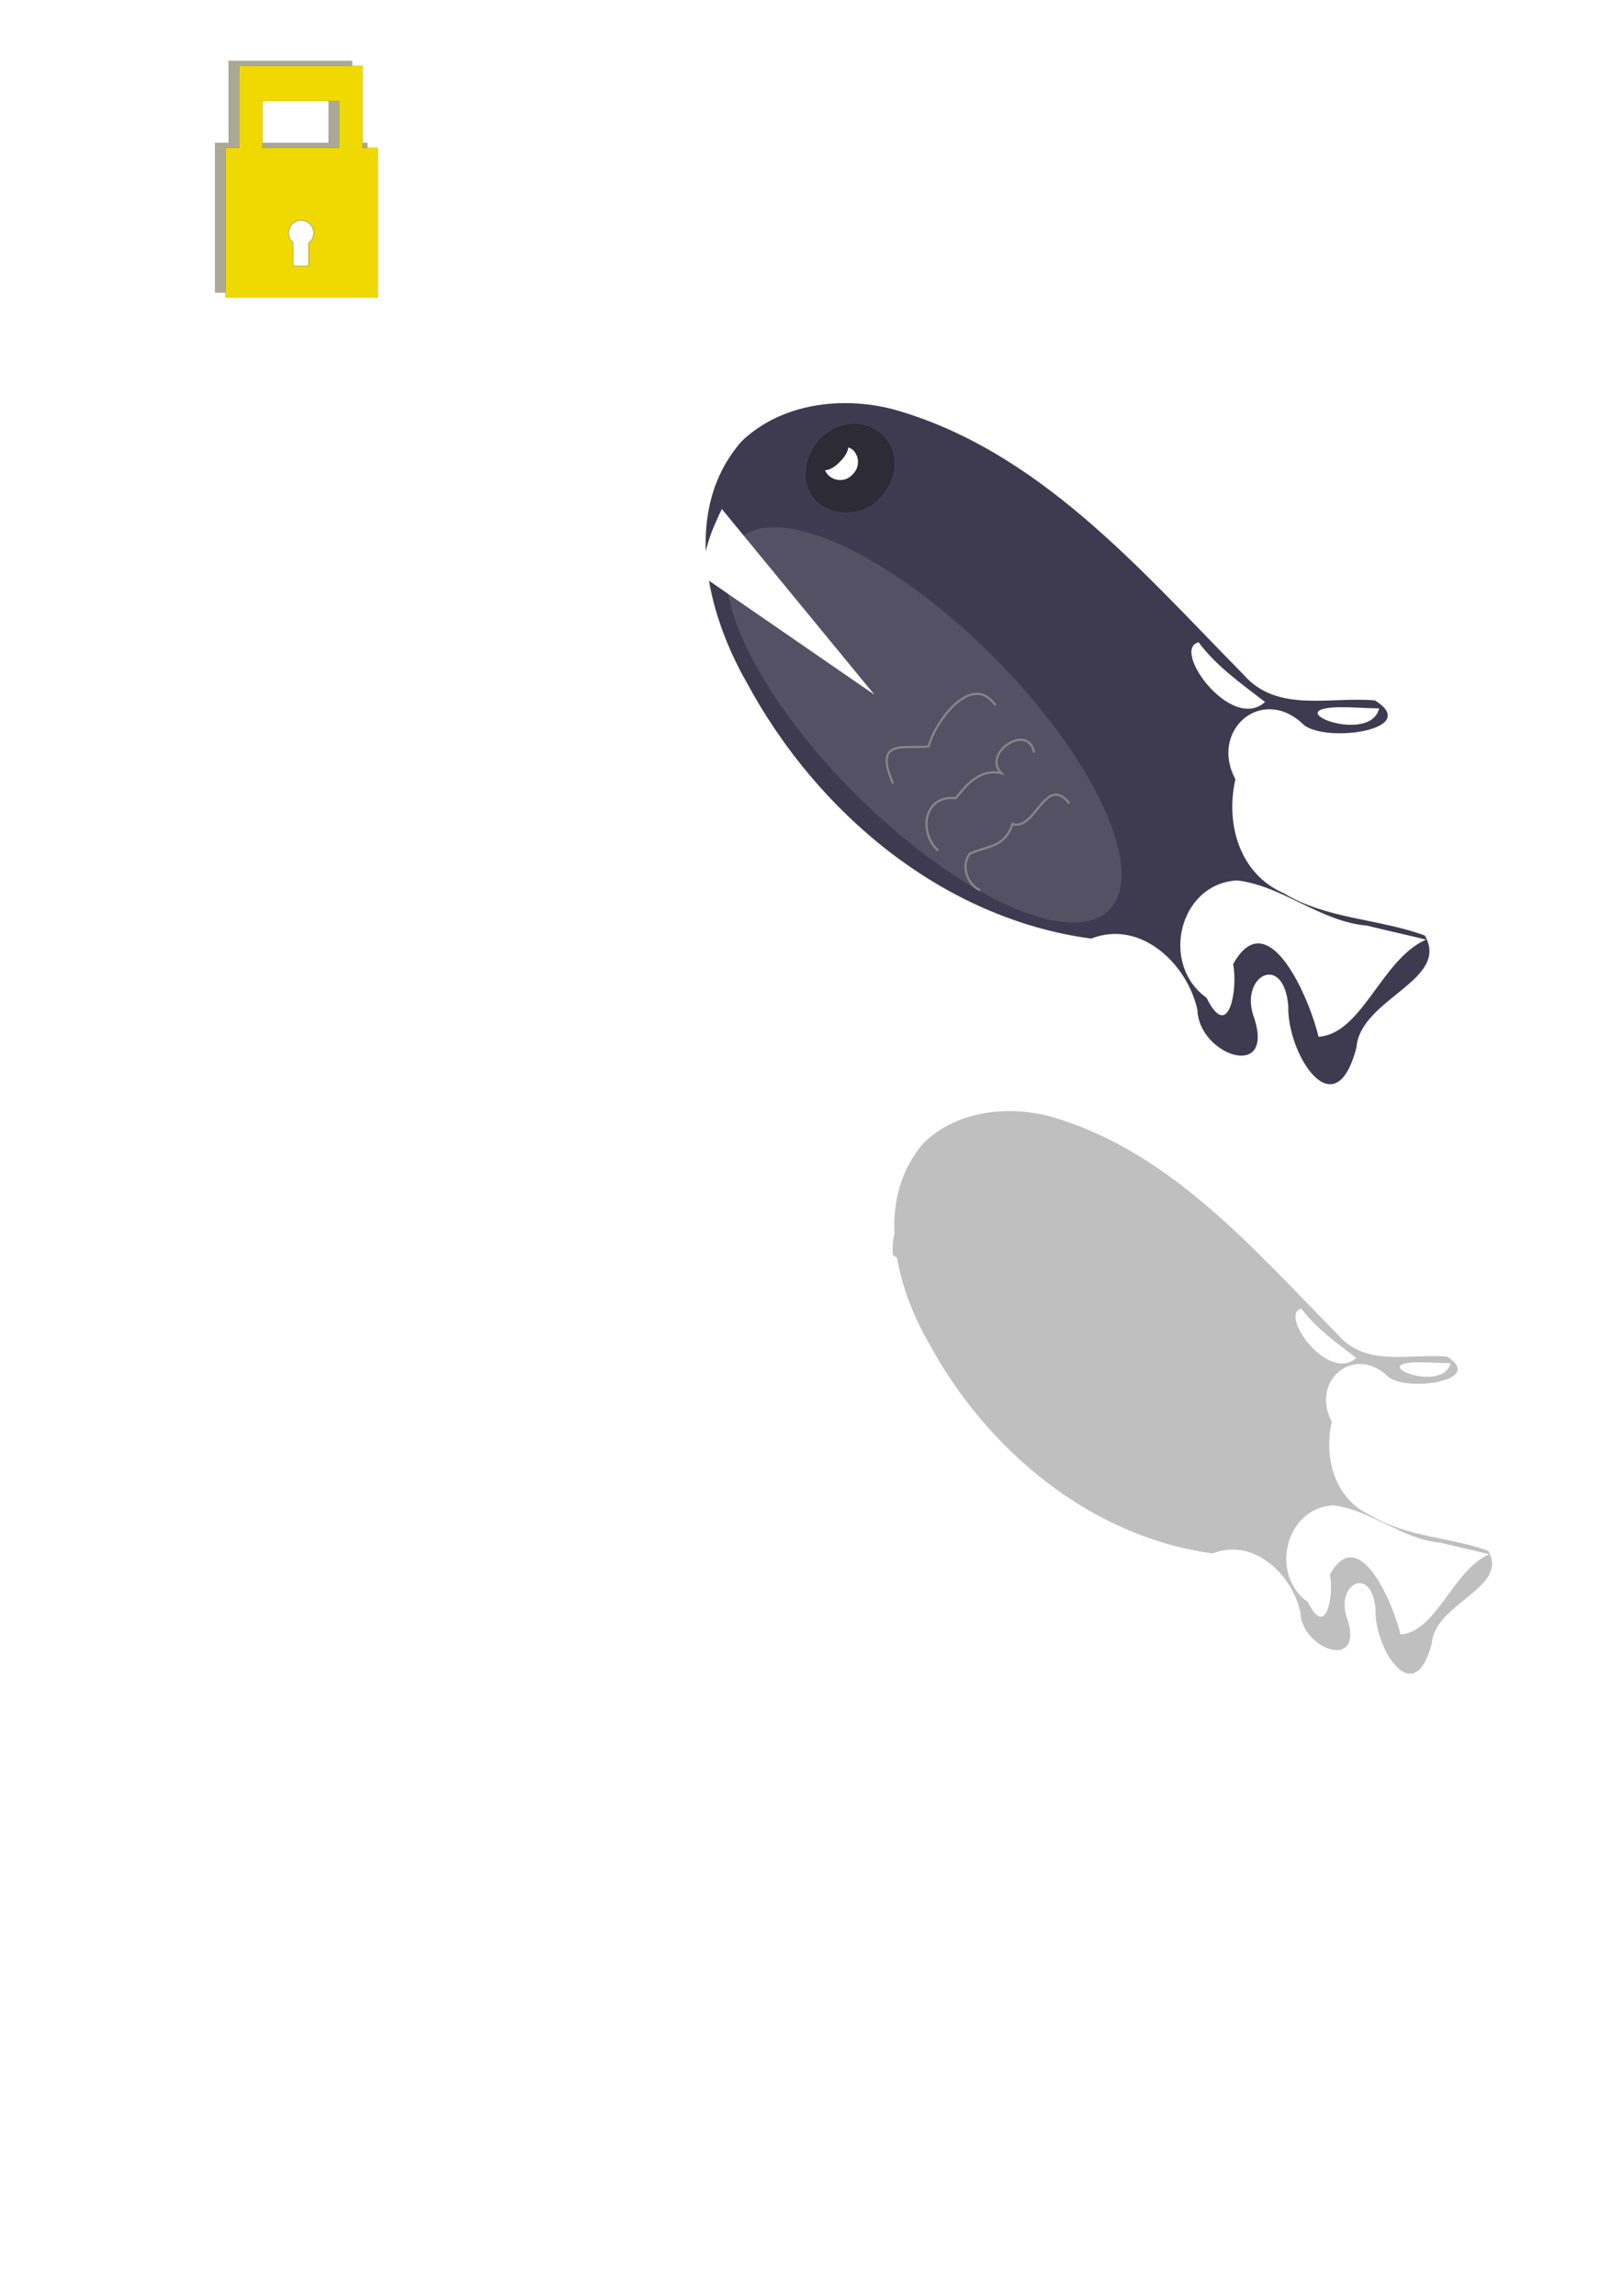 <?xml version="1.0" encoding="UTF-8" standalone="no"?>
<!-- Created with Inkscape (http://www.inkscape.org/) -->

<svg
   xmlns:dc="http://purl.org/dc/elements/1.1/"
   xmlns:cc="http://creativecommons.org/ns#"
   xmlns:rdf="http://www.w3.org/1999/02/22-rdf-syntax-ns#"
   xmlns:svg="http://www.w3.org/2000/svg"
   xmlns="http://www.w3.org/2000/svg"
   xmlns:sodipodi="http://sodipodi.sourceforge.net/DTD/sodipodi-0.dtd"
   xmlns:inkscape="http://www.inkscape.org/namespaces/inkscape"
   width="210mm"
   height="297mm"
   viewBox="0 0 744.094 1052.362"
   id="svg2"
   version="1.1"
   inkscape:version="0.91 r13725"
   sodipodi:docname="lockfish.svg">
  <defs
     id="defs4">
    <filter
       inkscape:collect="always"
       style="color-interpolation-filters:sRGB"
       id="filter4188"
       x="-0.058"
       width="1.115"
       y="-0.155"
       height="1.31">
      <feGaussianBlur
         inkscape:collect="always"
         stdDeviation="5.765"
         id="feGaussianBlur4190" />
    </filter>
    <filter
       inkscape:collect="always"
       style="color-interpolation-filters:sRGB"
       id="filter4244"
       x="-0.106"
       width="1.212"
       y="-0.07"
       height="1.139">
      <feGaussianBlur
         inkscape:collect="always"
         stdDeviation="3.078"
         id="feGaussianBlur4246" />
    </filter>
    <filter
       inkscape:collect="always"
       style="color-interpolation-filters:sRGB"
       id="filter4283"
       x="-0.12"
       width="1.24"
       y="-0.128"
       height="1.255">
      <feGaussianBlur
         inkscape:collect="always"
         stdDeviation="16.606"
         id="feGaussianBlur4285" />
    </filter>
  </defs>
  <sodipodi:namedview
     id="base"
     pagecolor="#ffffff"
     bordercolor="#666666"
     borderopacity="1.0"
     inkscape:pageopacity="0.0"
     inkscape:pageshadow="2"
     inkscape:zoom="0.49497475"
     inkscape:cx="-335.68142"
     inkscape:cy="564.78062"
     inkscape:document-units="px"
     inkscape:current-layer="layer1"
     showgrid="false"
     inkscape:window-width="1920"
     inkscape:window-height="1015"
     inkscape:window-x="0"
     inkscape:window-y="0"
     inkscape:window-maximized="1" />
  <g
     inkscape:label="Layer 1"
     inkscape:groupmode="layer"
     id="layer1">
    <path
       style="opacity:0.5;fill:#000000;fill-opacity:1;stroke:none;stroke-width:2.54;stroke-linecap:round;stroke-linejoin:round;stroke-miterlimit:4;stroke-dasharray:none;stroke-dashoffset:0;stroke-opacity:1;filter:url(#filter4283)"
       d="m 440.753,209.085 c -17.048,0.196 -34.017,5.525 -46.471,17.494 -12.686,14.492 -17.133,32.269 -16.393,50.432 -0.843,3.903 -1.2,7.888 -0.785,11.93 l 2.242,1.545 c 2.855,16.625 9.415,32.976 17.395,46.838 31.963,59.341 89.627,108.033 157.811,117.209 22.606,-8.952 44.264,11.644 48.738,32.859 0.69,20.329 35.021,32.486 26.172,4.018 -7.722,-19.39 13.204,-31.198 15.455,-6.105 -0.646,22.079 21.471,57.138 31.256,19.064 1.805,-22.309 43.172,-30.759 31.34,-51.242 -20.88,-7.75 -44.742,-7.402 -64.561,-19.342 -20.557,-8.91 -26.868,-31.987 -22.277,-52.307 -12.069,-22.467 12.297,-43.608 31.418,-24.861 10.69,8.384 53.902,2.123 32.611,-11.254 -20.296,-1.926 -44.898,6.019 -60.379,-11.916 C 577.289,285.782 530.638,230.618 463.632,211.858 c -7.364,-1.89 -15.13,-2.862 -22.879,-2.773 z M 603.819,318.698 c 8.095,10.97 19.753,19.077 30.459,27.365 -15.493,14.097 -43.369,-24.356 -30.459,-27.365 z m 85.65,29.096 0.604,0.025 -0.604,-0.025 z m -18.852,0.678 c 5.324,0.053 10.636,0.485 15.961,0.525 -4.159,17.033 -47.18,-0.058 -18.244,-0.523 0.761,-0.01 1.523,-0.01 2.283,-0.002 z m -49.211,79.381 c 21.052,2.465 38.095,18.904 59.68,20.736 8.973,2.23 18.015,4.178 26.988,6.408 -20.466,8.993 -29.236,43.224 -49.297,44.527 -3.777,-16.54 -22.964,-62.527 -39.154,-33.273 2.312,11.121 -1.953,36.209 -12.178,15.395 -21.442,-15.268 -12.661,-52.301 13.961,-53.793 z m -1.77,83.416 0.535,0.119 -0.535,-0.119 z"
       id="path4250"
       inkscape:connector-curvature="0"
       transform="matrix(0.826,0,0,0.826,97.909,336.608)" />
    <path
       style="opacity:1;fill:#342f00;fill-opacity:0.412;stroke:#000000;stroke-width:0.041;stroke-linecap:round;stroke-linejoin:round;stroke-miterlimit:4;stroke-dasharray:none;stroke-dashoffset:0;stroke-opacity:1;filter:url(#filter4244)"
       d="m 104.831,27.927 0,37.577 -6.194,0 0,68.548 69.787,0 0,-68.548 -7.02,0 0,-37.577 -56.572,0 z m 10.736,16.105 35.1,0 0,21.473 -35.1,0 0,-21.473 z"
       id="rect4197"
       inkscape:connector-curvature="0" />
    <path
       inkscape:connector-curvature="0"
       id="path4210"
       d="m 109.63,30.2 0,37.577 -6.194,0 0,68.548 69.787,0 0,-68.548 -7.02,0 0,-37.577 -56.572,0 z m 10.736,16.105 35.1,0 0,21.473 -35.1,0 0,-21.473 z"
       style="opacity:1;fill:#f0d900;fill-opacity:1;stroke:#000000;stroke-width:0.041;stroke-linecap:round;stroke-linejoin:round;stroke-miterlimit:4;stroke-dasharray:none;stroke-dashoffset:0;stroke-opacity:1" />
    <path
       style="opacity:0.772;fill:#06001d;fill-opacity:1;stroke:none;stroke-width:2.54;stroke-linecap:round;stroke-linejoin:round;stroke-miterlimit:4;stroke-dasharray:none;stroke-dashoffset:0;stroke-opacity:1"
       d="m 339.996,202.293 c -27.419,31.324 -16.399,77.986 2.46,110.745 31.963,59.341 89.627,108.033 157.811,117.209 22.606,-8.952 44.263,11.644 48.738,32.859 0.69,20.329 35.02,32.486 26.171,4.017 -7.722,-19.39 13.205,-31.198 15.456,-6.106 -0.646,22.079 21.471,57.139 31.256,19.065 1.805,-22.309 43.171,-30.759 31.339,-51.242 -20.88,-7.75 -44.741,-7.402 -64.56,-19.343 -20.557,-8.91 -26.869,-31.986 -22.278,-52.306 -12.069,-22.467 12.298,-43.61 31.419,-24.863 10.69,8.384 53.902,2.124 32.611,-11.253 -20.296,-1.926 -44.898,6.019 -60.379,-11.916 -47.036,-47.664 -93.688,-102.829 -160.694,-121.588 -23.564,-6.049 -51.235,-2.689 -69.349,14.721 z m 295.792,121.241 -0.604,-0.027 0.604,0.027 z m -3.494,1.177 c -4.159,17.033 -47.18,-0.058 -18.244,-0.523 6.088,-0.081 12.159,0.477 18.244,0.523 z m -19.691,9.795 c -3.391,-0.918 -3.776,-1.022 0,0 z M 579.993,321.778 c -15.493,14.097 -43.369,-24.355 -30.458,-27.364 8.095,10.97 19.752,19.076 30.458,27.364 z m 73.796,108.933 c -20.466,8.993 -29.236,43.225 -49.297,44.528 -3.777,-16.54 -22.963,-62.528 -39.153,-33.274 2.312,11.121 -1.954,36.208 -12.179,15.394 -21.442,-15.268 -12.661,-52.299 13.961,-53.791 21.052,2.465 38.095,18.903 59.68,20.735 8.973,2.23 18.014,4.178 26.988,6.408 z m -87.901,56.39 -0.536,-0.119 0.536,0.119 z"
       id="path4136"
       inkscape:connector-curvature="0" />
    <ellipse
       ry="44.643"
       rx="120.084"
       cy="285.577"
       cx="283.214"
       id="ellipse4148"
       style="opacity:0.592;fill:#c4c4c4;fill-opacity:0.482;stroke:none;stroke-width:2.54;stroke-linecap:round;stroke-linejoin:round;stroke-miterlimit:4;stroke-dasharray:none;stroke-dashoffset:0;stroke-opacity:1;filter:url(#filter4188)"
       transform="matrix(0.707,0.707,-0.707,0.707,425.257,-69.845)" />
    <path
       style="opacity:1;fill:#ffffff;fill-opacity:1;stroke:none;stroke-width:2.54;stroke-linecap:round;stroke-linejoin:round;stroke-miterlimit:4;stroke-dasharray:none;stroke-dashoffset:0;stroke-opacity:1"
       d="m 330.946,233.323 c -4.687,9.711 -9.258,20.304 -8.126,31.33 26.02,17.93 52.04,35.859 78.06,53.789 -23.311,-28.373 -46.623,-56.746 -69.934,-85.12 z"
       id="path4136-3"
       inkscape:connector-curvature="0" />
    <path
       style="fill:none;fill-rule:evenodd;stroke:#868686;stroke-width:1px;stroke-linecap:butt;stroke-linejoin:miter;stroke-opacity:1"
       d="m 456.416,323.26 c -11.215,-15.803 -28.091,8.379 -30.646,18.831 -10.277,1.606 -25.795,-4.336 -16.326,17.029"
       id="path4223"
       inkscape:connector-curvature="0" />
    <path
       style="fill:none;fill-rule:evenodd;stroke:#868686;stroke-width:1px;stroke-linecap:butt;stroke-linejoin:miter;stroke-opacity:1"
       d="m 474.094,344.978 c -2.603,-14.031 -24.081,0.264 -15.025,9.46 -11.047,-2.587 -17.593,7.724 -20.874,11.432 -14.671,-1.656 -17.274,15.74 -8.043,24.06"
       id="path4225"
       inkscape:connector-curvature="0" />
    <path
       style="fill:none;fill-rule:evenodd;stroke:#868686;stroke-width:1px;stroke-linecap:butt;stroke-linejoin:miter;stroke-opacity:1"
       d="m 490.256,368.211 c -11.052,-13.745 -15.635,12.989 -26.066,9.48 -3.563,11.051 -11.839,9.986 -19.648,13.679 -4.055,5.447 -1.144,14.003 4.803,16.743"
       id="path4227"
       inkscape:connector-curvature="0" />
    <path
       style="opacity:1;fill:#1b1b1b;fill-opacity:0.482;stroke:#000000;stroke-width:0.083;stroke-linecap:round;stroke-linejoin:round;stroke-miterlimit:4;stroke-dasharray:none;stroke-dashoffset:0;stroke-opacity:1"
       d="m 403.128,228.073 c -9.421,10.167 -27.106,8.039 -31.828,-3.353 -5.347,-10.553 2.689,-26.459 15.177,-29.457 11.876,-3.44 23.698,5.542 23.366,17.469 -0.005,5.492 -2.601,11.207 -6.714,15.341 z"
       id="path4150"
       inkscape:connector-curvature="0" />
    <path
       inkscape:connector-curvature="0"
       style="opacity:1;fill:#ffffff;fill-opacity:1;stroke:none;stroke-width:2.54;stroke-linecap:round;stroke-linejoin:round;stroke-miterlimit:4;stroke-dasharray:none;stroke-dashoffset:0;stroke-opacity:1"
       d="m 391.137,206.351 c -0.647,-0.602 -1.427,-1.004 -2.266,-1.261 -0.002,1.65 -1.443,4.314 -3.86,6.647 -2.533,2.651 -5.126,3.853 -6.76,3.78 1.671,4.475 8.538,6.499 12.565,2.025 2.759,-2.543 3.257,-6.569 1.614,-9.387 -0.332,-0.721 -0.772,-1.32 -1.293,-1.804 z"
       id="ellipse4154" />
    <path
       style="opacity:1;fill:#ffffff;fill-opacity:1;stroke:#000000;stroke-width:0.1;stroke-linecap:round;stroke-linejoin:round;stroke-miterlimit:4;stroke-dasharray:none;stroke-dashoffset:0;stroke-opacity:1"
       d="m 138.059,101.024 a 5.745,5.745 0 0 0 -5.744,5.746 5.745,5.745 0 0 0 1.971,4.326 l 0,10.908 7.143,0 0,-10.59 a 5.745,5.745 0 0 0 2.377,-4.645 5.745,5.745 0 0 0 -5.746,-5.746 z"
       id="rect4205"
       inkscape:connector-curvature="0" />
  </g>
</svg>
